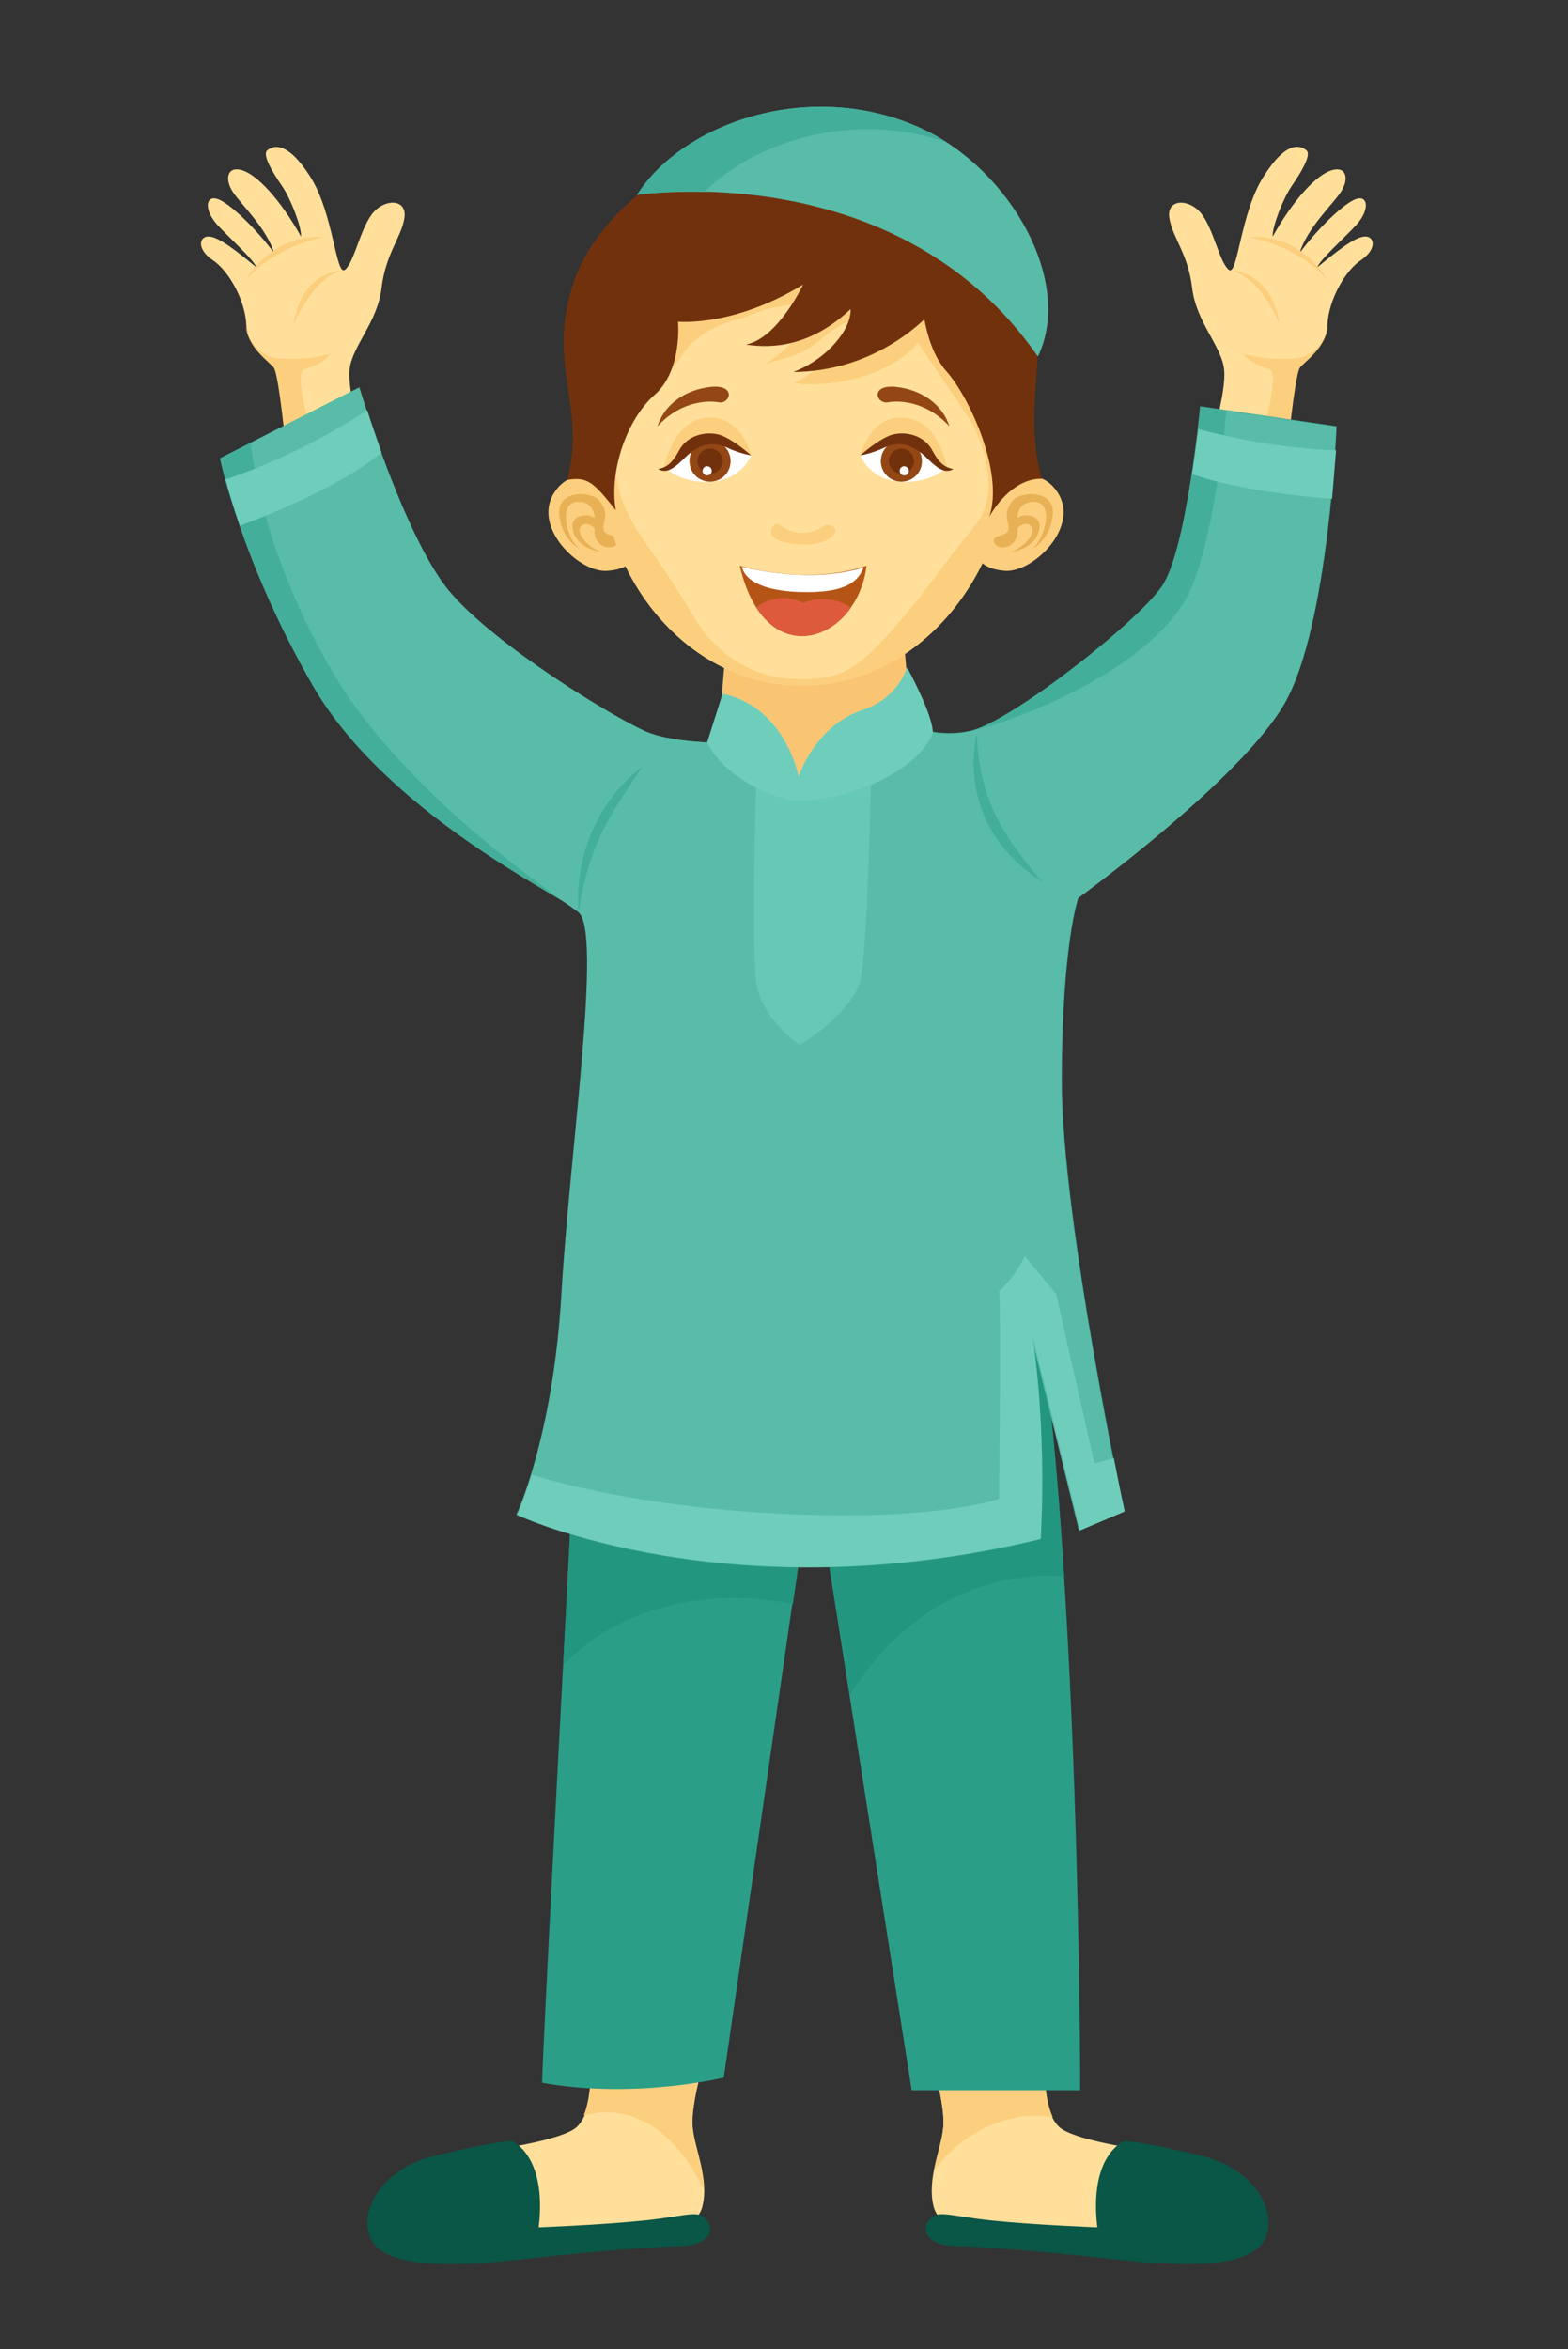 <?xml version="1.0" encoding="UTF-8"?>
<!-- Generator: Adobe Illustrator 24.3.0, SVG Export Plug-In . SVG Version: 6.00 Build 0)  -->
<svg xmlns="http://www.w3.org/2000/svg" xmlns:xlink="http://www.w3.org/1999/xlink" version="1.1" id="Layer_1" x="0px" y="0px" viewBox="0 0 274.5 411.1" style="enable-background:new 0 0 274.5 411.1;" xml:space="preserve">
<rect x="0" y="0" width="274.5" height="411.1" fill="#333333" stroke="none"/>
<style type="text/css">
	.st0{fill:#FFDF99;}
	.st1{fill:#FCCF7E;}
	.st2{fill:#0A5647;}
	.st3{fill:#2B9E88;}
	.st4{fill:#239680;}
	.st5{fill:#43AF9A;}
	.st6{fill:#58BCA9;}
	.st7{fill:#6ECEBB;}
	.st8{fill:#F9C573;}
	.st9{fill:#E8B156;}
	.st10{fill:#934715;}
	.st11{fill:#B55515;}
	.st12{fill:#FFFFFF;}
	.st13{fill:#DD5A3C;}
	.st14{fill:#72310D;}
	.st15{fill:#65C9B6;}
</style>
<g>
	<g>
		<path class="st0" d="M63.6,77.4c0,0-2.8-8.5-2.4-12.7c0.4-4.1,4.9-8.3,5.6-14.3c0.7-6,3.5-8.9,4-12.3c0.5-3.4-3.6-3.4-5.7-0.6    c-2.1,2.8-3.1,8.4-4.7,9.7c-1.6,1.3-2-9.9-6.1-16.3s-6.5-5.4-7.5-4.6c-1,0.8,1.1,4.1,2.6,6.3c1.5,2.2,3.4,7.1,3.3,8.8    c-3.7-6.6-7.7-10.8-10.3-11.6c-2.6-0.8-3.1,1.5-1.7,3.7c1.4,2.2,5.9,6.3,7.3,10.8c-3-4.1-7.9-8.9-10-9.5c-2-0.6-2.3,1.9,0,4.5    c2.3,2.5,6.3,6,6.9,7.5c-3.4-2.8-6.4-5.2-8.2-5.4c-1.8-0.2-2.4,2.1,0.5,4.1c2.9,1.9,5.7,7.1,5.9,11.2c0.2,4.1,3.9,6.5,5,7.7    c1.1,1.2,2.6,18.9,2.6,18.9L63.6,77.4z"></path>
		<path class="st1" d="M54.7,76.4c-0.7-2.1-3.2-11.2-1.4-11.8c1.8-0.6,3.2-1,4.6-2.7c-0.3,0.1-4.5,1.3-9.2,0.8    c-4.4-0.4-5.6-5.1-5.7-5.6c0.5,3.8,3.9,6,4.9,7.2c0.7,0.8,1.7,9.4,2.2,14.7C52.3,78.6,55.1,77.8,54.7,76.4z"></path>
		<path class="st1" d="M59.9,47.3c0,0-7.1,0.1-8.5,9.4C53,53.4,55.6,48.6,59.9,47.3z"></path>
		<path class="st1" d="M43,49.1c0,0,4.2-8.2,13.7-7.6C52.4,42.3,46.3,45,43,49.1z"></path>
	</g>
	<g>
		<path class="st0" d="M211.9,77.4c0,0,2.8-8.5,2.4-12.7c-0.4-4.1-4.9-8.3-5.6-14.3c-0.7-6-3.5-8.9-4-12.3c-0.5-3.4,3.6-3.4,5.7-0.6    c2.1,2.8,3.1,8.4,4.7,9.7c1.6,1.3,2-9.9,6.1-16.3c4.1-6.5,6.5-5.4,7.5-4.6c1,0.8-1.1,4.1-2.6,6.3c-1.5,2.2-3.4,7.1-3.3,8.8    c3.7-6.6,7.7-10.8,10.3-11.6c2.6-0.8,3.1,1.5,1.7,3.7c-1.4,2.2-5.9,6.3-7.3,10.8c3-4.1,7.9-8.9,10-9.5c2-0.6,2.3,1.9,0,4.5    c-2.3,2.5-6.3,6-6.9,7.5c3.4-2.8,6.4-5.2,8.2-5.4c1.8-0.2,2.4,2.1-0.5,4.1c-2.9,1.9-5.7,7.1-5.9,11.2c-0.2,4.1-3.9,6.5-5,7.7    c-1.1,1.2-2.6,18.9-2.6,18.9L211.9,77.4z"></path>
		<path class="st1" d="M220.8,76.4c0.7-2.1,3.2-11.2,1.4-11.8c-1.8-0.6-3.2-1-4.6-2.7c0.3,0.1,4.5,1.3,9.2,0.8    c4.4-0.4,5.6-5.1,5.7-5.6c-0.5,3.8-3.9,6-4.9,7.2c-0.7,0.8-1.7,9.4-2.2,14.7C223.2,78.6,220.4,77.8,220.8,76.4z"></path>
		<path class="st1" d="M215.5,47.3c0,0,7.1,0.1,8.5,9.4C222.5,53.4,219.9,48.6,215.5,47.3z"></path>
		<path class="st1" d="M232.4,49.1c0,0-4.2-8.2-13.7-7.6C223.1,42.3,229.2,45,232.4,49.1z"></path>
	</g>
	<g>
		<g>
			<path class="st0" d="M123,361.6c0,0-2.2,7.4-1.7,11c0.4,3.6,2.8,8.7,1.7,13.4c-1,4.7-7.8,3.6-12.5,3.9     c-4.7,0.3-23.1,1.3-23.1,1.3l-2.2-14.8c0,0,11.8-1.5,15.3-3.8c3.5-2.3,3.1-11,3.1-11H123z"></path>
			<path class="st1" d="M123.2,383.2c-0.1-3.8-1.6-7.6-2-10.5c-0.4-3.6,1.7-11,1.7-11h-19.5c0,0,0.2,5-1.2,8.5     C112,367.6,119.3,374.9,123.2,383.2z"></path>
			<path class="st2" d="M94.3,389.8c0,0,10.8-0.4,18.5-1.2c7.7-0.8,9.5-2,11,0c1.5,2-0.1,4.5-4.9,4.5c-4.7,0-20.9,1.5-27.5,2.3     c-6.5,0.7-20,2.1-24.9-1.7c-4.9-3.8-1.5-13.7,9.5-16.4s13.6-2.6,13.6-2.6S95.8,377.1,94.3,389.8z"></path>
		</g>
		<g>
			<path class="st0" d="M163.4,361.6c0,0,2.2,7.4,1.7,11c-0.4,3.6-2.8,8.7-1.7,13.4c1,4.7,7.8,3.6,12.5,3.9     c4.7,0.3,23.1,1.3,23.1,1.3l2.2-14.8c0,0-11.8-1.5-15.3-3.8c-3.5-2.3-3.1-11-3.1-11H163.4z"></path>
			<path class="st1" d="M184.3,370.5c-1.6-3.4-1.4-8.9-1.4-8.9h-19.5c0,0,2.2,7.4,1.7,11c-0.2,2.1-1.1,4.6-1.6,7.3     C168.1,373.5,176.2,369.2,184.3,370.5z"></path>
			<path class="st2" d="M192.1,389.8c0,0-10.8-0.4-18.5-1.2c-7.7-0.8-9.5-2-11,0c-1.5,2,0.1,4.5,4.9,4.5c4.7,0,20.9,1.5,27.5,2.3     c6.5,0.7,20,2.1,24.9-1.7c4.9-3.8,1.5-13.7-9.5-16.4s-13.6-2.6-13.6-2.6S190.6,377.1,192.1,389.8z"></path>
		</g>
		<path class="st3" d="M100.7,251.4c0,0-5.8,108.3-5.8,113.1c16.3,2.9,31.8-0.9,31.8-0.9l15.6-107.7l17.3,109.9h29.5    c0,0,0-93.9-8.3-142.5C172.5,174.5,103,208.6,100.7,251.4z"></path>
		<path class="st4" d="M180.8,223.2c-8.3-48.7-77.8-14.6-80.1,28.2c0,0-1,18.2-2.1,40c9.7-10.2,25.4-13.7,40.2-10.7l3.6-24.8    l6.4,40.8c7.8-13.1,21.7-22.1,37.5-20.8C185.1,256.7,183.3,237.9,180.8,223.2z"></path>
	</g>
	<path class="st5" d="M129.1,130c0,0-10.5,0.4-16.1-2c-5.5-2.4-26.5-15.1-34.4-24.6c-7.9-9.5-15.7-35.6-15.7-35.6L38.5,80.2   c0,0,3.6,17.8,16.2,39.7c12.6,21.9,42.2,36.3,46.6,39.6c4.3,3.2-1.4,41.3-2.9,66.5c-1.4,25.2-7.9,39-7.9,39s37.1,17.5,91.6,4.3   c1.1-20.5-1.5-35.8-1.5-35.8l8.4,34.3l7.8-3.3c0,0-10.9-51.1-10.9-75.2c0-24.1,2.9-32.2,2.9-32.2s28.4-20.6,36.1-34   c7.7-13.4,9.1-48.5,9.1-48.5l-23.9-3.5c0,0-2.4,25.3-6.7,31.5c-4.3,6.3-26.3,23.6-33.5,25.3c-7.3,1.6-12.9-2.1-12.9-2.1L129.1,130z   "></path>
	<path class="st6" d="M129.1,130c0,0-10.5,0.4-16.1-2c-5.5-2.4-26.5-15.1-34.4-24.6c-7.9-9.5-15.7-35.6-15.7-35.6l-19,9.7   c0,0,1.3,17.5,13.9,39.4c12.6,21.9,39.1,39.5,43.4,42.7c4.3,3.2-1.4,41.3-2.9,66.5c-1.4,25.2-7.9,39-7.9,39s37.1,17.5,91.6,4.3   c1.1-20.5-1.5-35.8-1.5-35.8l8.4,34.3l7.8-3.3c0,0-10.9-51.1-10.9-75.2c0-24.1,2.9-32.2,2.9-32.2s28.4-20.6,36.1-34   c7.7-13.4,9.1-48.5,9.1-48.5l-19.2-2.8c0,0-2.2,24.8-7.3,33.3c-7.8,12.9-30.4,21.2-37.6,22.8c-7.3,1.6-12.9-2.1-12.9-2.1L129.1,130   z"></path>
	<path class="st5" d="M171,128.5c0,0-4.4,15.6,11.4,25.8C174.3,144.8,171.5,138.7,171,128.5z"></path>
	<path class="st5" d="M101.3,159.6c0,0-2-15.2,11.2-25.5C107,142.4,103.2,147.3,101.3,159.6z"></path>
	<path class="st7" d="M182.2,269.3c1.1-20.5-1.5-35.8-1.5-35.8l8.4,34.3l7.8-3.3c0,0-0.8-3.6-1.9-9.3l-3.4,0.9l-6.7-29.6l-5.5-6.7   c0,0-1.3,3.2-4.5,6.2c0.4,2.8,0,36.3,0,36.3s-11.2,4.2-40.4,2.5c-21.9-1.3-35.8-5-41.4-6.7c-1.4,4.6-2.5,7-2.5,7   S127.6,282.5,182.2,269.3z"></path>
	<path class="st7" d="M208.7,83c8.5,2.9,20.4,4,24.5,4.3c0.3-3.4,0.5-6.3,0.7-8.5c-10.2-0.3-19.2-2.4-24.1-3.7   C209.5,77.2,209.2,80,208.7,83z"></path>
	<path class="st7" d="M39.5,83.9c0.5,2,1.4,4.8,2.5,8.1c3.9-1.4,17.6-6.8,24.8-12.8c-1-2.9-1.9-5.4-2.5-7.4   C62.1,73.2,52.2,79.7,39.5,83.9z"></path>
	<g>
		<g>
			<polygon class="st8" points="126.9,115.2 126,126.2 139.6,137.9 159,121.1 158.4,113.9    "></polygon>
			<g>
				<g>
					<g>
						<g>
							<path class="st1" d="M174.3,86.1c0,0,6.7-6.1,10.8,0c4.1,6.1-4.3,14.2-9.2,13.8s-5.4-3.2-5.3-4.8         C170.7,93.6,174.3,86.1,174.3,86.1z"></path>
							<g>
								<path class="st9" d="M180.7,96.1c0,0,3.2-1.6,3.6-6c0.5-4.4-5.6-4.2-7-2.5c-1.4,1.7-1.1,2.9-0.8,4.1          c0.3,1.3-0.3,1.8-1.7,2.1s-0.9,2,0.7,2c1.6,0,2.9-1.4,2.6-3.4c-0.2-2.1,0.1-4.1,2.1-4.5c2-0.4,3.1,0.7,2.9,3          S181.6,95.5,180.7,96.1z"></path>
								<path class="st9" d="M177.8,92.8c0,0,1.4-1.8,2.6-0.8c1.1,1-0.6,3.5-3.4,4.6c2.4-0.4,4.8-1.8,5-4.4c0.2-2.3-3.5-2.6-4.3-1.1          C176.9,92.8,177.8,92.8,177.8,92.8z"></path>
							</g>
						</g>
						<g>
							<path class="st1" d="M107.9,86.1c0,0-6.7-6.1-10.8,0c-4.1,6.1,4.3,14.2,9.2,13.8c4.9-0.3,5.4-3.2,5.3-4.8         C111.5,93.6,107.9,86.1,107.9,86.1z"></path>
							<g>
								<path class="st9" d="M101.5,96.1c0,0-3.2-1.6-3.6-6c-0.5-4.4,5.6-4.2,7-2.5c1.4,1.7,1.1,2.9,0.8,4.1          c-0.3,1.3,0.3,1.8,1.7,2.1c1.4,0.3,0.9,2-0.7,2c-1.6,0-2.9-1.4-2.6-3.4c0.2-2.1-0.1-4.1-2.1-4.5c-2-0.4-3.1,0.7-2.9,3          C99.2,93.2,100.6,95.5,101.5,96.1z"></path>
								<path class="st9" d="M104.4,92.8c0,0-1.4-1.8-2.6-0.8c-1.1,1,0.6,3.5,3.4,4.6c-2.4-0.4-4.8-1.8-5-4.4          c-0.2-2.3,3.5-2.6,4.3-1.1C105.3,92.8,104.4,92.8,104.4,92.8z"></path>
							</g>
						</g>
					</g>
					<g>
						<path class="st0" d="M132.1,46.8c0,0-17.9,3-25.1,26.3c-6.2,20,9,45.4,31.2,46.8c22.8,1.5,37.7-20.4,37.7-37.2        C175.9,61,158.7,41.2,132.1,46.8z"></path>
						<path class="st1" d="M132.1,46.8c0,0-17.9,3-25.1,26.3c-6.2,20,9,45.4,31.2,46.8c22.8,1.5,37.7-20.4,37.7-37.2        C175.9,61,158.7,41.2,132.1,46.8z M155.9,110.6c-6.1,6.8-9.1,8.5-17,8.2c-7.9-0.3-13.8-5-16.9-10c-3-5-4.9-7.9-8.7-13.4        c-3.9-5.4-6.5-10.9-5.2-17.6c1.3-6.6,7.6-9.9,11.1-15.3c2.9-4.6,7.5-6,11-6.9c4.9-2.1,6.2-2,13.1-2.8        c-3.5,2.6-1.4,5.8-9.3,10.9c4.3-1.4,6.3-1.4,9.8-4.4c3.7-3.2,6.3-3.5,8.8-4.7c-0.5,2.4-10,11.1-13.6,12.4        c4.6,0.9,16.1-0.4,21.7-7c0,0,6.1,9,8.8,13c2,3,6.3,12.9,1.1,19.1C165.4,98.3,162,103.8,155.9,110.6z"></path>
					</g>
					<g>
						<g>
							<path class="st10" d="M155.5,70.4c0,0,5.7-1.2,10.7,4.2c-1.2-3.8-4.8-6.4-9.4-6.9C152.2,67.3,153.4,70.8,155.5,70.4z"></path>
						</g>
						<g>
							<path class="st10" d="M125.8,70.4c0,0-5.7-1.2-10.7,4.2c1.2-3.8,4.8-6.4,9.4-6.9C129,67.3,127.8,70.8,125.8,70.4z"></path>
						</g>
						<path class="st1" d="M136.6,91.9c0,0,1.9,1.7,4.8,1.3c2.7-0.4,3.1-2.1,4.5-1c1.3,1.1-1.2,3.3-5.5,3.1        c-4.3-0.2-5.6-1.3-5.4-2.6C135.2,91.7,136.1,91.6,136.6,91.9z"></path>
						<g>
							<path class="st11" d="M129.5,99c0,0,11.7,3.6,22.2,0C150.1,112.3,134,118.3,129.5,99z"></path>
							<path class="st12" d="M129.9,99.2c0.2,1.2,1.7,4.1,10,4.4c8.6,0.3,10.4-2.1,11.3-4.3C142.1,102.1,132.1,99.7,129.9,99.2z"></path>
							<path class="st13" d="M140.6,105.5c-3.9-1.9-7-0.1-8.2,0.8c4.7,7.4,12.5,5.9,16.6,0C147.2,105.2,144.2,104.1,140.6,105.5z"></path>
						</g>
					</g>
				</g>
			</g>
		</g>
		<g>
			<path class="st1" d="M150.6,79.7c0,0,1.6-7,7.7-6.6c6.1,0.4,7.5,8.7,7.5,8.7L150.6,79.7z"></path>
			<g>
				<path class="st12" d="M150.6,79.7c0,0,0.9-0.8,2.8-2c2.5-1.7,6.9-2.9,9.5,1.4c1.7,3.1,2.5,3,2.5,3s-2.8,2.6-8,2.2      C152.1,83.8,150.6,79.7,150.6,79.7z"></path>
				<g>
					<path class="st10" d="M161.4,80.7c0,2-1.6,3.6-3.6,3.6c-2,0-3.6-1.6-3.6-3.6s1.6-3.6,3.6-3.6C159.8,77.1,161.4,78.7,161.4,80.7       z"></path>
					<path class="st14" d="M160,80.7c0,1.2-1,2.2-2.2,2.2c-1.2,0-2.2-1-2.2-2.2c0-1.2,1-2.2,2.2-2.2C159,78.5,160,79.5,160,80.7z"></path>
				</g>
				<path class="st14" d="M150.6,79.7c0,0,2-0.3,4.3-1.4c2.4-1.1,4.9-0.6,7.4,1.9c2.2,2.2,3.3,2.6,4.6,1.9c-1.3-0.3-2.3-0.7-3.7-3.3      c-1.4-2.6-4.6-3.4-7.1-2.7C153.7,76.9,150.6,79.7,150.6,79.7z"></path>
				<path class="st12" d="M159.1,82.4c0,0.5-0.4,0.8-0.8,0.8c-0.5,0-0.8-0.4-0.8-0.8c0-0.5,0.4-0.8,0.8-0.8      C158.7,81.6,159.1,82,159.1,82.4z"></path>
			</g>
		</g>
		<g>
			<path class="st1" d="M131.5,79.7c0,0-1.6-7-7.7-6.6c-6.1,0.4-7.5,8.7-7.5,8.7L131.5,79.7z"></path>
			<g>
				<path class="st12" d="M131.5,79.7c0,0-0.9-0.8-2.8-2c-2.5-1.7-6.9-2.9-9.5,1.4c-1.7,3.1-2.5,3-2.5,3s2.8,2.6,8,2.2      C130,83.8,131.5,79.7,131.5,79.7z"></path>
				<g>
					<path class="st10" d="M120.7,80.7c0,2,1.6,3.6,3.6,3.6c2,0,3.6-1.6,3.6-3.6s-1.6-3.6-3.6-3.6C122.3,77.1,120.7,78.7,120.7,80.7       z"></path>
					<circle class="st14" cx="124.3" cy="80.7" r="2.2"></circle>
				</g>
				<path class="st14" d="M131.5,79.7c0,0-2-0.3-4.3-1.4c-2.4-1.1-4.9-0.6-7.4,1.9c-2.2,2.2-3.3,2.6-4.6,1.9      c1.3-0.3,2.3-0.7,3.7-3.3c1.4-2.6,4.6-3.4,7.1-2.7C128.4,76.9,131.5,79.7,131.5,79.7z"></path>
				<circle class="st12" cx="123.8" cy="82.4" r="0.8"></circle>
			</g>
		</g>
		<path class="st14" d="M118.7,56.3c0,0,0.8,8.5-4.1,12.8c-4.9,4.3-8,13.4-6.8,20.2c-3.7-4.6-4.8-6-8.5-5.3    c3.4-12.7-3.5-19.8,0.9-33.9c4.4-14.2,23.1-27.9,41.8-25.6c18.6,2.2,25.8,7.5,27.2,16.3c1.4,8.7-11.8,24.2-30.3,24.3    c6.2-2.4,10.2-7.7,10-11c-6.7,6.3-13.3,7-18.3,6.2c5.6-1.1,10-10.5,10-10.5C128.3,57.3,118.7,56.3,118.7,56.3z"></path>
		<path class="st14" d="M161.4,52.4c0,0,0.3,8.1,4.3,12.6c4,4.5,10.1,17.7,7.5,25.4c3.5-5.9,7.4-6.7,9.2-6.6    c-4.1-13.4,3.4-29.7-4.1-37.9c-7.5-8.2-14.6-6.6-14.6-6.6L161.4,52.4z"></path>
		<path class="st6" d="M111.6,34.1c0,0,45.6-7.1,70.1,28.3c6.3-13.1-4.8-32.7-20.3-39.9C142.1,13.6,119.7,21.4,111.6,34.1z"></path>
		<path class="st5" d="M123.3,33.6c9.3-9.2,26.5-14.2,42.4-8.7c-1.4-0.9-2.9-1.7-4.4-2.4c-19.3-8.9-41.7-1.1-49.8,11.6    C111.6,34.1,116.2,33.4,123.3,33.6z"></path>
	</g>
	<path class="st15" d="M132.4,135.9c0,0-0.9,29.6,0,36c0.9,6.4,7.6,11,7.6,11s9.3-5.7,10.6-11.3c1.3-5.7,1.9-35.8,1.9-35.8   S138.3,141.3,132.4,135.9z"></path>
	<path class="st7" d="M126.5,121.4l-2.7,8.5c0,0,2.7,7.1,15,10.3c13.5-0.2,23.2-7.5,24.5-12c0-3.2-4.5-11.4-4.5-11.4   s-1.5,5.4-7.9,7.5c-8.2,2.7-11.1,11.6-11.1,11.6S137.6,123.8,126.5,121.4z"></path>
</g>
</svg>
